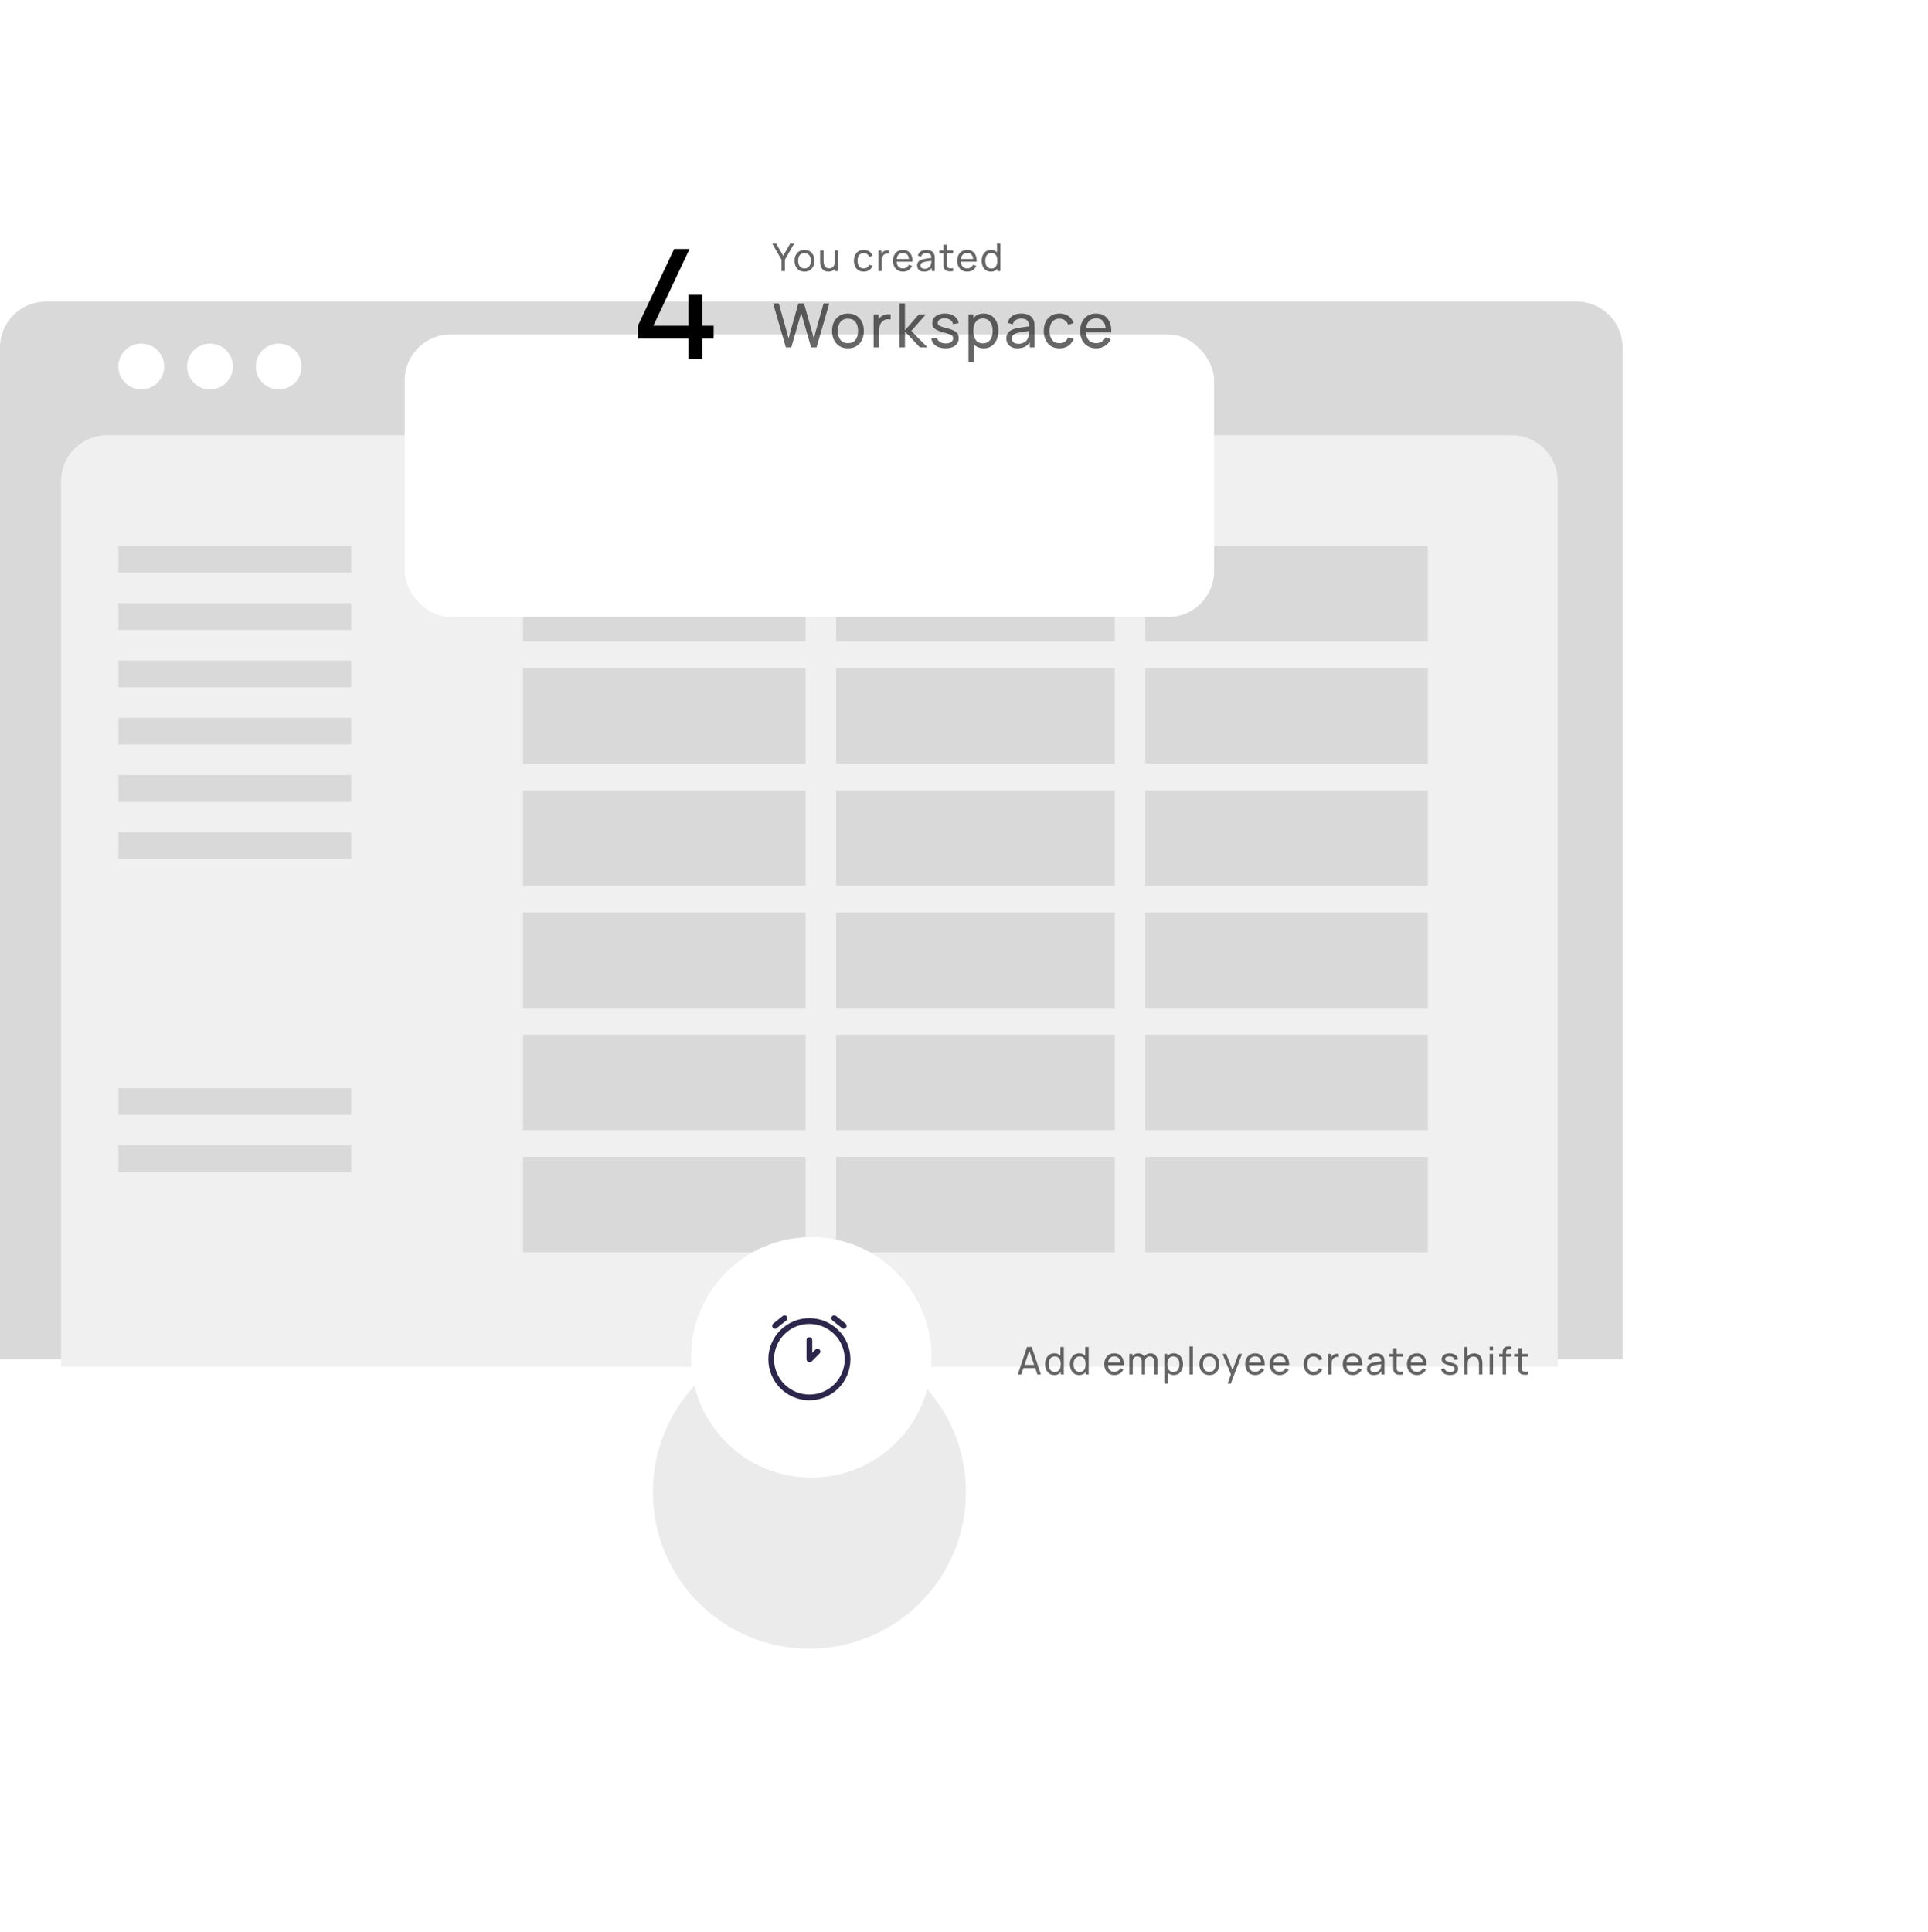 <svg width="505" height="506" viewBox="0 0 505 506" fill="none" xmlns="http://www.w3.org/2000/svg">
<path d="M0 91C0 84.373 5.373 79 12 79H413C419.627 79 425 84.373 425 91V356H0V91Z" fill="#D9D9D9"/>
<path d="M16 126C16 119.373 21.373 114 28 114H396C402.627 114 408 119.373 408 126V358H16V126Z" fill="#F0F0F0"/>
<circle cx="37" cy="96" r="6" fill="white"/>
<circle cx="55" cy="96" r="6" fill="white"/>
<circle cx="73" cy="96" r="6" fill="white"/>
<rect x="137" y="239" width="74" height="25" fill="#D9D9D9"/>
<rect x="137" y="143" width="74" height="25" fill="#D9D9D9"/>
<rect x="137" y="271" width="74" height="25" fill="#D9D9D9"/>
<rect x="137" y="175" width="74" height="25" fill="#D9D9D9"/>
<rect x="137" y="303" width="74" height="25" fill="#D9D9D9"/>
<rect x="137" y="207" width="74" height="25" fill="#D9D9D9"/>
<rect x="219" y="239" width="73" height="25" fill="#D9D9D9"/>
<rect x="219" y="143" width="73" height="25" fill="#D9D9D9"/>
<rect x="219" y="271" width="73" height="25" fill="#D9D9D9"/>
<rect x="219" y="175" width="73" height="25" fill="#D9D9D9"/>
<rect x="219" y="303" width="73" height="25" fill="#D9D9D9"/>
<rect x="219" y="207" width="73" height="25" fill="#D9D9D9"/>
<rect x="300" y="239" width="74" height="25" fill="#D9D9D9"/>
<rect x="300" y="143" width="74" height="25" fill="#D9D9D9"/>
<rect x="300" y="271" width="74" height="25" fill="#D9D9D9"/>
<rect x="300" y="175" width="74" height="25" fill="#D9D9D9"/>
<rect x="300" y="303" width="74" height="25" fill="#D9D9D9"/>
<rect x="300" y="207" width="74" height="25" fill="#D9D9D9"/>
<rect x="31" y="143" width="61" height="7" fill="#D9D9D9"/>
<rect x="31" y="158" width="61" height="7" fill="#D9D9D9"/>
<rect x="31" y="173" width="61" height="7" fill="#D9D9D9"/>
<rect x="31" y="188" width="61" height="7" fill="#D9D9D9"/>
<rect x="31" y="203" width="61" height="7" fill="#D9D9D9"/>
<rect x="31" y="285" width="61" height="7" fill="#D9D9D9"/>
<rect x="31" y="218" width="61" height="7" fill="#D9D9D9"/>
<rect x="31" y="300" width="61" height="7" fill="#D9D9D9"/>
<g filter="url(#filter0_dd_121_378)">
<rect x="230" y="336" width="195" height="39" rx="12" fill="white"/>
</g>
<g filter="url(#filter1_dd_121_378)">
<rect x="106" y="42" width="212" height="74" rx="12" fill="white"/>
</g>
<g filter="url(#filter2_dd_121_378)">
<circle cx="212" cy="356" r="41" fill="#EBEBEB"/>
</g>
<circle cx="212.5" cy="355.5" r="31.5" fill="white"/>
<path opacity="0.6" d="M266.587 360L268.997 352.8H270.237L272.647 360H271.722L269.467 353.32H269.747L267.512 360H266.587ZM267.747 358.315V357.48H271.487V358.315H267.747ZM276.162 360.15C275.658 360.15 275.227 360.025 274.867 359.775C274.507 359.522 274.228 359.18 274.032 358.75C273.838 358.32 273.742 357.835 273.742 357.295C273.742 356.755 273.838 356.27 274.032 355.84C274.228 355.41 274.507 355.072 274.867 354.825C275.227 354.575 275.657 354.45 276.157 354.45C276.667 354.45 277.095 354.573 277.442 354.82C277.788 355.067 278.05 355.405 278.227 355.835C278.407 356.265 278.497 356.752 278.497 357.295C278.497 357.832 278.407 358.317 278.227 358.75C278.05 359.18 277.788 359.522 277.442 359.775C277.095 360.025 276.668 360.15 276.162 360.15ZM276.272 359.335C276.635 359.335 276.933 359.248 277.167 359.075C277.4 358.898 277.572 358.657 277.682 358.35C277.795 358.04 277.852 357.688 277.852 357.295C277.852 356.895 277.795 356.543 277.682 356.24C277.572 355.933 277.402 355.695 277.172 355.525C276.942 355.352 276.65 355.265 276.297 355.265C275.93 355.265 275.627 355.355 275.387 355.535C275.15 355.715 274.973 355.958 274.857 356.265C274.743 356.572 274.687 356.915 274.687 357.295C274.687 357.678 274.745 358.025 274.862 358.335C274.978 358.642 275.153 358.885 275.387 359.065C275.623 359.245 275.918 359.335 276.272 359.335ZM277.852 360V356.025H277.752V352.8H278.647V360H277.852ZM282.668 360.15C282.164 360.15 281.733 360.025 281.373 359.775C281.013 359.522 280.734 359.18 280.538 358.75C280.344 358.32 280.248 357.835 280.248 357.295C280.248 356.755 280.344 356.27 280.538 355.84C280.734 355.41 281.013 355.072 281.373 354.825C281.733 354.575 282.163 354.45 282.663 354.45C283.173 354.45 283.601 354.573 283.948 354.82C284.294 355.067 284.556 355.405 284.733 355.835C284.913 356.265 285.003 356.752 285.003 357.295C285.003 357.832 284.913 358.317 284.733 358.75C284.556 359.18 284.294 359.522 283.948 359.775C283.601 360.025 283.174 360.15 282.668 360.15ZM282.778 359.335C283.141 359.335 283.439 359.248 283.673 359.075C283.906 358.898 284.078 358.657 284.188 358.35C284.301 358.04 284.358 357.688 284.358 357.295C284.358 356.895 284.301 356.543 284.188 356.24C284.078 355.933 283.908 355.695 283.678 355.525C283.448 355.352 283.156 355.265 282.803 355.265C282.436 355.265 282.133 355.355 281.893 355.535C281.656 355.715 281.479 355.958 281.363 356.265C281.249 356.572 281.193 356.915 281.193 357.295C281.193 357.678 281.251 358.025 281.368 358.335C281.484 358.642 281.659 358.885 281.893 359.065C282.129 359.245 282.424 359.335 282.778 359.335ZM284.358 360V356.025H284.258V352.8H285.153V360H284.358ZM291.895 360.15C291.365 360.15 290.902 360.033 290.505 359.8C290.112 359.563 289.805 359.235 289.585 358.815C289.365 358.392 289.255 357.898 289.255 357.335C289.255 356.745 289.364 356.235 289.58 355.805C289.797 355.372 290.099 355.038 290.485 354.805C290.875 354.568 291.332 354.45 291.855 354.45C292.399 354.45 292.86 354.575 293.24 354.825C293.624 355.075 293.91 355.432 294.1 355.895C294.294 356.358 294.377 356.91 294.35 357.55H293.45V357.23C293.44 356.567 293.305 356.072 293.045 355.745C292.785 355.415 292.399 355.25 291.885 355.25C291.335 355.25 290.917 355.427 290.63 355.78C290.344 356.133 290.2 356.64 290.2 357.3C290.2 357.937 290.344 358.43 290.63 358.78C290.917 359.13 291.325 359.305 291.855 359.305C292.212 359.305 292.522 359.223 292.785 359.06C293.049 358.897 293.255 358.662 293.405 358.355L294.26 358.65C294.05 359.127 293.734 359.497 293.31 359.76C292.89 360.02 292.419 360.15 291.895 360.15ZM289.9 357.55V356.835H293.89V357.55H289.9ZM302.272 360L302.277 356.545C302.277 356.142 302.169 355.827 301.952 355.6C301.739 355.37 301.461 355.255 301.117 355.255C300.917 355.255 300.727 355.302 300.547 355.395C300.367 355.485 300.221 355.628 300.107 355.825C299.994 356.018 299.937 356.267 299.937 356.57L299.467 356.38C299.461 355.997 299.539 355.662 299.702 355.375C299.869 355.085 300.096 354.86 300.382 354.7C300.669 354.54 300.992 354.46 301.352 354.46C301.916 354.46 302.359 354.632 302.682 354.975C303.006 355.315 303.167 355.773 303.167 356.35L303.162 360H302.272ZM295.812 360V354.6H296.607V356.045H296.707V360H295.812ZM299.047 360L299.052 356.58C299.052 356.167 298.946 355.843 298.732 355.61C298.519 355.373 298.236 355.255 297.882 355.255C297.532 355.255 297.249 355.375 297.032 355.615C296.816 355.855 296.707 356.173 296.707 356.57L296.237 356.29C296.237 355.94 296.321 355.627 296.487 355.35C296.654 355.073 296.881 354.857 297.167 354.7C297.454 354.54 297.779 354.46 298.142 354.46C298.506 354.46 298.822 354.537 299.092 354.69C299.362 354.843 299.571 355.063 299.717 355.35C299.864 355.633 299.937 355.972 299.937 356.365L299.932 360H299.047ZM307.45 360.15C306.943 360.15 306.516 360.025 306.17 359.775C305.823 359.522 305.56 359.18 305.38 358.75C305.203 358.317 305.115 357.832 305.115 357.295C305.115 356.752 305.203 356.265 305.38 355.835C305.56 355.405 305.823 355.067 306.17 354.82C306.52 354.573 306.948 354.45 307.455 354.45C307.955 354.45 308.385 354.575 308.745 354.825C309.108 355.072 309.386 355.41 309.58 355.84C309.773 356.27 309.87 356.755 309.87 357.295C309.87 357.835 309.773 358.32 309.58 358.75C309.386 359.18 309.108 359.522 308.745 359.775C308.385 360.025 307.953 360.15 307.45 360.15ZM304.965 362.4V354.6H305.76V358.575H305.86V362.4H304.965ZM307.34 359.335C307.696 359.335 307.991 359.245 308.225 359.065C308.458 358.885 308.633 358.642 308.75 358.335C308.866 358.025 308.925 357.678 308.925 357.295C308.925 356.915 308.866 356.572 308.75 356.265C308.636 355.958 308.46 355.715 308.22 355.535C307.983 355.355 307.681 355.265 307.315 355.265C306.965 355.265 306.675 355.352 306.445 355.525C306.215 355.695 306.043 355.933 305.93 356.24C305.816 356.543 305.76 356.895 305.76 357.295C305.76 357.688 305.815 358.04 305.925 358.35C306.038 358.657 306.211 358.898 306.445 359.075C306.678 359.248 306.976 359.335 307.34 359.335ZM311.566 360V352.65H312.456V360H311.566ZM316.756 360.15C316.219 360.15 315.756 360.028 315.366 359.785C314.979 359.542 314.681 359.205 314.471 358.775C314.261 358.345 314.156 357.852 314.156 357.295C314.156 356.728 314.263 356.232 314.476 355.805C314.689 355.378 314.991 355.047 315.381 354.81C315.771 354.57 316.229 354.45 316.756 354.45C317.296 354.45 317.761 354.572 318.151 354.815C318.541 355.055 318.839 355.39 319.046 355.82C319.256 356.247 319.361 356.738 319.361 357.295C319.361 357.858 319.256 358.355 319.046 358.785C318.836 359.212 318.536 359.547 318.146 359.79C317.756 360.03 317.293 360.15 316.756 360.15ZM316.756 359.305C317.316 359.305 317.733 359.118 318.006 358.745C318.279 358.372 318.416 357.888 318.416 357.295C318.416 356.685 318.278 356.2 318.001 355.84C317.724 355.477 317.309 355.295 316.756 355.295C316.379 355.295 316.069 355.38 315.826 355.55C315.583 355.72 315.401 355.955 315.281 356.255C315.161 356.555 315.101 356.902 315.101 357.295C315.101 357.902 315.241 358.388 315.521 358.755C315.801 359.122 316.213 359.305 316.756 359.305ZM321.516 362.4L322.561 359.56L322.576 360.4L320.216 354.6H321.151L323.001 359.265H322.681L324.416 354.6H325.321L322.381 362.4H321.516ZM328.792 360.15C328.262 360.15 327.799 360.033 327.402 359.8C327.009 359.563 326.702 359.235 326.482 358.815C326.262 358.392 326.152 357.898 326.152 357.335C326.152 356.745 326.26 356.235 326.477 355.805C326.694 355.372 326.995 355.038 327.382 354.805C327.772 354.568 328.229 354.45 328.752 354.45C329.295 354.45 329.757 354.575 330.137 354.825C330.52 355.075 330.807 355.432 330.997 355.895C331.19 356.358 331.274 356.91 331.247 357.55H330.347V357.23C330.337 356.567 330.202 356.072 329.942 355.745C329.682 355.415 329.295 355.25 328.782 355.25C328.232 355.25 327.814 355.427 327.527 355.78C327.24 356.133 327.097 356.64 327.097 357.3C327.097 357.937 327.24 358.43 327.527 358.78C327.814 359.13 328.222 359.305 328.752 359.305C329.109 359.305 329.419 359.223 329.682 359.06C329.945 358.897 330.152 358.662 330.302 358.355L331.157 358.65C330.947 359.127 330.63 359.497 330.207 359.76C329.787 360.02 329.315 360.15 328.792 360.15ZM326.797 357.55V356.835H330.787V357.55H326.797ZM335.2 360.15C334.67 360.15 334.207 360.033 333.81 359.8C333.417 359.563 333.11 359.235 332.89 358.815C332.67 358.392 332.56 357.898 332.56 357.335C332.56 356.745 332.668 356.235 332.885 355.805C333.102 355.372 333.403 355.038 333.79 354.805C334.18 354.568 334.637 354.45 335.16 354.45C335.703 354.45 336.165 354.575 336.545 354.825C336.928 355.075 337.215 355.432 337.405 355.895C337.598 356.358 337.682 356.91 337.655 357.55H336.755V357.23C336.745 356.567 336.61 356.072 336.35 355.745C336.09 355.415 335.703 355.25 335.19 355.25C334.64 355.25 334.222 355.427 333.935 355.78C333.648 356.133 333.505 356.64 333.505 357.3C333.505 357.937 333.648 358.43 333.935 358.78C334.222 359.13 334.63 359.305 335.16 359.305C335.517 359.305 335.827 359.223 336.09 359.06C336.353 358.897 336.56 358.662 336.71 358.355L337.565 358.65C337.355 359.127 337.038 359.497 336.615 359.76C336.195 360.02 335.723 360.15 335.2 360.15ZM333.205 357.55V356.835H337.195V357.55H333.205ZM344.045 360.15C343.499 360.15 343.034 360.028 342.65 359.785C342.27 359.538 341.98 359.2 341.78 358.77C341.58 358.34 341.477 357.85 341.47 357.3C341.477 356.737 341.582 356.242 341.785 355.815C341.992 355.385 342.287 355.05 342.67 354.81C343.054 354.57 343.515 354.45 344.055 354.45C344.625 354.45 345.115 354.59 345.525 354.87C345.939 355.15 346.215 355.533 346.355 356.02L345.475 356.285C345.362 355.972 345.177 355.728 344.92 355.555C344.667 355.382 344.375 355.295 344.045 355.295C343.675 355.295 343.37 355.382 343.13 355.555C342.89 355.725 342.712 355.962 342.595 356.265C342.479 356.565 342.419 356.91 342.415 357.3C342.422 357.9 342.56 358.385 342.83 358.755C343.104 359.122 343.509 359.305 344.045 359.305C344.399 359.305 344.692 359.225 344.925 359.065C345.159 358.902 345.335 358.667 345.455 358.36L346.355 358.595C346.169 359.098 345.877 359.483 345.48 359.75C345.084 360.017 344.605 360.15 344.045 360.15ZM347.876 360V354.6H348.671V355.905L348.541 355.735C348.604 355.568 348.686 355.415 348.786 355.275C348.889 355.135 349.004 355.02 349.131 354.93C349.271 354.817 349.429 354.73 349.606 354.67C349.782 354.61 349.962 354.575 350.146 354.565C350.329 354.552 350.501 354.563 350.661 354.6V355.435C350.474 355.385 350.269 355.372 350.046 355.395C349.822 355.418 349.616 355.5 349.426 355.64C349.252 355.763 349.117 355.913 349.021 356.09C348.927 356.267 348.862 356.458 348.826 356.665C348.789 356.868 348.771 357.077 348.771 357.29V360H347.876ZM354.349 360.15C353.819 360.15 353.355 360.033 352.959 359.8C352.565 359.563 352.259 359.235 352.039 358.815C351.819 358.392 351.709 357.898 351.709 357.335C351.709 356.745 351.817 356.235 352.034 355.805C352.25 355.372 352.552 355.038 352.939 354.805C353.329 354.568 353.785 354.45 354.309 354.45C354.852 354.45 355.314 354.575 355.694 354.825C356.077 355.075 356.364 355.432 356.554 355.895C356.747 356.358 356.83 356.91 356.804 357.55H355.904V357.23C355.894 356.567 355.759 356.072 355.499 355.745C355.239 355.415 354.852 355.25 354.339 355.25C353.789 355.25 353.37 355.427 353.084 355.78C352.797 356.133 352.654 356.64 352.654 357.3C352.654 357.937 352.797 358.43 353.084 358.78C353.37 359.13 353.779 359.305 354.309 359.305C354.665 359.305 354.975 359.223 355.239 359.06C355.502 358.897 355.709 358.662 355.859 358.355L356.714 358.65C356.504 359.127 356.187 359.497 355.764 359.76C355.344 360.02 354.872 360.15 354.349 360.15ZM352.354 357.55V356.835H356.344V357.55H352.354ZM359.854 360.15C359.451 360.15 359.112 360.077 358.839 359.93C358.569 359.78 358.364 359.583 358.224 359.34C358.087 359.097 358.019 358.83 358.019 358.54C358.019 358.257 358.072 358.012 358.179 357.805C358.289 357.595 358.442 357.422 358.639 357.285C358.836 357.145 359.071 357.035 359.344 356.955C359.601 356.885 359.887 356.825 360.204 356.775C360.524 356.722 360.847 356.673 361.174 356.63C361.501 356.587 361.806 356.545 362.089 356.505L361.769 356.69C361.779 356.21 361.682 355.855 361.479 355.625C361.279 355.395 360.932 355.28 360.439 355.28C360.112 355.28 359.826 355.355 359.579 355.505C359.336 355.652 359.164 355.892 359.064 356.225L358.219 355.97C358.349 355.497 358.601 355.125 358.974 354.855C359.347 354.585 359.839 354.45 360.449 354.45C360.939 354.45 361.359 354.538 361.709 354.715C362.062 354.888 362.316 355.152 362.469 355.505C362.546 355.672 362.594 355.853 362.614 356.05C362.634 356.243 362.644 356.447 362.644 356.66V360H361.854V358.705L362.039 358.825C361.836 359.262 361.551 359.592 361.184 359.815C360.821 360.038 360.377 360.15 359.854 360.15ZM359.989 359.405C360.309 359.405 360.586 359.348 360.819 359.235C361.056 359.118 361.246 358.967 361.389 358.78C361.532 358.59 361.626 358.383 361.669 358.16C361.719 357.993 361.746 357.808 361.749 357.605C361.756 357.398 361.759 357.24 361.759 357.13L362.069 357.265C361.779 357.305 361.494 357.343 361.214 357.38C360.934 357.417 360.669 357.457 360.419 357.5C360.169 357.54 359.944 357.588 359.744 357.645C359.597 357.692 359.459 357.752 359.329 357.825C359.202 357.898 359.099 357.993 359.019 358.11C358.942 358.223 358.904 358.365 358.904 358.535C358.904 358.682 358.941 358.822 359.014 358.955C359.091 359.088 359.207 359.197 359.364 359.28C359.524 359.363 359.732 359.405 359.989 359.405ZM367.459 360C367.139 360.063 366.822 360.088 366.509 360.075C366.199 360.065 365.922 360.003 365.679 359.89C365.436 359.773 365.251 359.593 365.124 359.35C365.017 359.137 364.959 358.922 364.949 358.705C364.942 358.485 364.939 358.237 364.939 357.96V353.1H365.829V357.92C365.829 358.14 365.831 358.328 365.834 358.485C365.841 358.642 365.876 358.777 365.939 358.89C366.059 359.103 366.249 359.228 366.509 359.265C366.772 359.302 367.089 359.292 367.459 359.235V360ZM363.844 355.335V354.6H367.459V355.335H363.844ZM371.171 360.15C370.641 360.15 370.178 360.033 369.781 359.8C369.388 359.563 369.081 359.235 368.861 358.815C368.641 358.392 368.531 357.898 368.531 357.335C368.531 356.745 368.639 356.235 368.856 355.805C369.073 355.372 369.374 355.038 369.761 354.805C370.151 354.568 370.608 354.45 371.131 354.45C371.674 354.45 372.136 354.575 372.516 354.825C372.899 355.075 373.186 355.432 373.376 355.895C373.569 356.358 373.653 356.91 373.626 357.55H372.726V357.23C372.716 356.567 372.581 356.072 372.321 355.745C372.061 355.415 371.674 355.25 371.161 355.25C370.611 355.25 370.193 355.427 369.906 355.78C369.619 356.133 369.476 356.64 369.476 357.3C369.476 357.937 369.619 358.43 369.906 358.78C370.193 359.13 370.601 359.305 371.131 359.305C371.488 359.305 371.798 359.223 372.061 359.06C372.324 358.897 372.531 358.662 372.681 358.355L373.536 358.65C373.326 359.127 373.009 359.497 372.586 359.76C372.166 360.02 371.694 360.15 371.171 360.15ZM369.176 357.55V356.835H373.166V357.55H369.176ZM379.781 360.145C379.138 360.145 378.609 360.005 378.196 359.725C377.786 359.442 377.534 359.047 377.441 358.54L378.351 358.395C378.424 358.688 378.593 358.922 378.856 359.095C379.119 359.265 379.446 359.35 379.836 359.35C380.206 359.35 380.496 359.273 380.706 359.12C380.916 358.967 381.021 358.758 381.021 358.495C381.021 358.342 380.986 358.218 380.916 358.125C380.846 358.028 380.701 357.938 380.481 357.855C380.264 357.772 379.936 357.672 379.496 357.555C379.019 357.428 378.644 357.297 378.371 357.16C378.098 357.023 377.903 356.865 377.786 356.685C377.669 356.505 377.611 356.287 377.611 356.03C377.611 355.713 377.698 355.437 377.871 355.2C378.044 354.96 378.286 354.775 378.596 354.645C378.909 354.515 379.273 354.45 379.686 354.45C380.096 354.45 380.463 354.515 380.786 354.645C381.109 354.775 381.369 354.96 381.566 355.2C381.766 355.437 381.884 355.713 381.921 356.03L381.011 356.195C380.968 355.905 380.828 355.677 380.591 355.51C380.358 355.343 380.056 355.255 379.686 355.245C379.336 355.232 379.051 355.293 378.831 355.43C378.614 355.567 378.506 355.752 378.506 355.985C378.506 356.115 378.546 356.227 378.626 356.32C378.709 356.413 378.861 356.502 379.081 356.585C379.304 356.668 379.628 356.763 380.051 356.87C380.528 356.99 380.903 357.122 381.176 357.265C381.453 357.405 381.649 357.572 381.766 357.765C381.883 357.955 381.941 358.19 381.941 358.47C381.941 358.99 381.749 359.4 381.366 359.7C380.983 359.997 380.454 360.145 379.781 360.145ZM387.389 360V357.295C387.389 357.038 387.365 356.792 387.319 356.555C387.275 356.318 387.197 356.107 387.084 355.92C386.974 355.73 386.824 355.58 386.634 355.47C386.447 355.36 386.21 355.305 385.924 355.305C385.7 355.305 385.497 355.343 385.314 355.42C385.134 355.493 384.979 355.607 384.849 355.76C384.719 355.913 384.617 356.107 384.544 356.34C384.474 356.57 384.439 356.842 384.439 357.155L383.854 356.975C383.854 356.452 383.947 356.003 384.134 355.63C384.324 355.253 384.589 354.965 384.929 354.765C385.272 354.562 385.675 354.46 386.139 354.46C386.489 354.46 386.787 354.515 387.034 354.625C387.28 354.735 387.485 354.882 387.649 355.065C387.812 355.245 387.94 355.448 388.034 355.675C388.127 355.898 388.192 356.127 388.229 356.36C388.269 356.59 388.289 356.808 388.289 357.015V360H387.389ZM383.539 360V352.8H384.339V356.775H384.439V360H383.539ZM390.189 353.645V352.725H391.079V353.645H390.189ZM390.189 360V354.6H391.079V360H390.189ZM393.594 360V354.305C393.594 354.165 393.601 354.023 393.614 353.88C393.627 353.733 393.657 353.592 393.704 353.455C393.751 353.315 393.827 353.187 393.934 353.07C394.057 352.933 394.192 352.837 394.339 352.78C394.486 352.72 394.634 352.683 394.784 352.67C394.937 352.657 395.082 352.65 395.219 352.65H395.904V353.39H395.269C395.006 353.39 394.809 353.455 394.679 353.585C394.549 353.712 394.484 353.905 394.484 354.165V360H393.594ZM392.679 355.335V354.6H395.904V355.335H392.679ZM400.217 360C399.897 360.063 399.58 360.088 399.267 360.075C398.957 360.065 398.68 360.003 398.437 359.89C398.194 359.773 398.009 359.593 397.882 359.35C397.775 359.137 397.717 358.922 397.707 358.705C397.7 358.485 397.697 358.237 397.697 357.96V353.1H398.587V357.92C398.587 358.14 398.589 358.328 398.592 358.485C398.599 358.642 398.634 358.777 398.697 358.89C398.817 359.103 399.007 359.228 399.267 359.265C399.53 359.302 399.847 359.292 400.217 359.235V360ZM396.602 355.335V354.6H400.217V355.335H396.602Z" fill="black"/>
<path d="M205.969 345.836C206.292 345.577 206.344 345.105 206.086 344.782C205.827 344.458 205.355 344.406 205.031 344.664L202.531 346.664C202.208 346.923 202.156 347.395 202.414 347.719C202.673 348.042 203.145 348.094 203.469 347.836L205.969 345.836Z" fill="#2D264B"/>
<path d="M218.969 344.664C218.645 344.406 218.173 344.458 217.914 344.782C217.656 345.105 217.708 345.577 218.031 345.836L220.531 347.836C220.855 348.094 221.327 348.042 221.586 347.719C221.844 347.395 221.792 346.923 221.469 346.664L218.969 344.664Z" fill="#2D264B"/>
<path d="M212.75 351C212.75 350.586 212.414 350.25 212 350.25C211.586 350.25 211.25 350.586 211.25 351V356C211.25 356.713 212.112 357.07 212.616 356.566L214.652 354.53C214.945 354.237 214.945 353.763 214.652 353.47C214.359 353.177 213.884 353.177 213.591 353.47L212.75 354.311V351Z" fill="#2D264B"/>
<path fill-rule="evenodd" clip-rule="evenodd" d="M212 345.25C206.063 345.25 201.25 350.063 201.25 356C201.25 361.937 206.063 366.75 212 366.75C217.937 366.75 222.75 361.937 222.75 356C222.75 350.063 217.937 345.25 212 345.25ZM202.75 356C202.75 350.891 206.891 346.75 212 346.75C217.109 346.75 221.25 350.891 221.25 356C221.25 361.109 217.109 365.25 212 365.25C206.891 365.25 202.75 361.109 202.75 356Z" fill="#2D264B"/>
<path opacity="0.6" d="M205.837 91L202.501 79.48H203.989L206.549 88.592L209.101 79.488L210.597 79.48L213.157 88.592L215.709 79.48H217.205L213.869 91H212.445L209.853 81.968L207.261 91H205.837ZM222.095 91.24C221.237 91.24 220.495 91.045 219.871 90.656C219.253 90.267 218.775 89.728 218.439 89.04C218.103 88.352 217.935 87.563 217.935 86.672C217.935 85.765 218.106 84.971 218.447 84.288C218.789 83.605 219.271 83.075 219.895 82.696C220.519 82.312 221.253 82.12 222.095 82.12C222.959 82.12 223.703 82.315 224.327 82.704C224.951 83.088 225.429 83.624 225.759 84.312C226.095 84.995 226.263 85.781 226.263 86.672C226.263 87.573 226.095 88.368 225.759 89.056C225.423 89.739 224.943 90.275 224.319 90.664C223.695 91.048 222.954 91.24 222.095 91.24ZM222.095 89.888C222.991 89.888 223.658 89.589 224.095 88.992C224.533 88.395 224.751 87.621 224.751 86.672C224.751 85.696 224.53 84.92 224.087 84.344C223.645 83.763 222.981 83.472 222.095 83.472C221.493 83.472 220.997 83.608 220.607 83.88C220.218 84.152 219.927 84.528 219.735 85.008C219.543 85.488 219.447 86.043 219.447 86.672C219.447 87.643 219.671 88.421 220.119 89.008C220.567 89.595 221.226 89.888 222.095 89.888ZM228.825 91V82.36H230.097V84.448L229.889 84.176C229.99 83.909 230.121 83.664 230.281 83.44C230.446 83.216 230.63 83.032 230.833 82.888C231.057 82.707 231.31 82.568 231.593 82.472C231.875 82.376 232.163 82.32 232.457 82.304C232.75 82.283 233.025 82.301 233.281 82.36V83.696C232.982 83.616 232.654 83.595 232.297 83.632C231.939 83.669 231.609 83.8 231.305 84.024C231.027 84.221 230.811 84.461 230.657 84.744C230.507 85.027 230.403 85.333 230.345 85.664C230.286 85.989 230.257 86.323 230.257 86.664V91H228.825ZM235.585 91L235.593 79.48H237.033V86.52L240.657 82.36H242.505L238.689 86.68L242.953 91H240.961L237.033 86.84V91H235.585ZM247.657 91.232C246.628 91.232 245.783 91.008 245.121 90.56C244.465 90.107 244.063 89.475 243.913 88.664L245.369 88.432C245.487 88.901 245.756 89.275 246.177 89.552C246.599 89.824 247.121 89.96 247.745 89.96C248.337 89.96 248.801 89.837 249.137 89.592C249.473 89.347 249.641 89.013 249.641 88.592C249.641 88.347 249.585 88.149 249.473 88C249.361 87.845 249.129 87.701 248.777 87.568C248.431 87.435 247.905 87.275 247.201 87.088C246.439 86.885 245.839 86.675 245.401 86.456C244.964 86.237 244.652 85.984 244.465 85.696C244.279 85.408 244.185 85.059 244.185 84.648C244.185 84.141 244.324 83.699 244.601 83.32C244.879 82.936 245.265 82.64 245.761 82.432C246.263 82.224 246.844 82.12 247.505 82.12C248.161 82.12 248.748 82.224 249.265 82.432C249.783 82.64 250.199 82.936 250.513 83.32C250.833 83.699 251.023 84.141 251.081 84.648L249.625 84.912C249.556 84.448 249.332 84.083 248.953 83.816C248.58 83.549 248.097 83.408 247.505 83.392C246.945 83.371 246.489 83.469 246.137 83.688C245.791 83.907 245.617 84.203 245.617 84.576C245.617 84.784 245.681 84.963 245.809 85.112C245.943 85.261 246.185 85.403 246.537 85.536C246.895 85.669 247.412 85.821 248.089 85.992C248.852 86.184 249.452 86.395 249.889 86.624C250.332 86.848 250.647 87.115 250.833 87.424C251.02 87.728 251.113 88.104 251.113 88.552C251.113 89.384 250.807 90.04 250.193 90.52C249.58 90.995 248.735 91.232 247.657 91.232ZM257.646 91.24C256.835 91.24 256.152 91.04 255.598 90.64C255.043 90.235 254.622 89.688 254.334 89C254.051 88.307 253.91 87.531 253.91 86.672C253.91 85.803 254.051 85.024 254.334 84.336C254.622 83.648 255.043 83.107 255.598 82.712C256.158 82.317 256.843 82.12 257.654 82.12C258.454 82.12 259.142 82.32 259.718 82.72C260.299 83.115 260.744 83.656 261.054 84.344C261.363 85.032 261.518 85.808 261.518 86.672C261.518 87.536 261.363 88.312 261.054 89C260.744 89.688 260.299 90.235 259.718 90.64C259.142 91.04 258.451 91.24 257.646 91.24ZM253.67 94.84V82.36H254.942V88.72H255.102V94.84H253.67ZM257.47 89.936C258.04 89.936 258.512 89.792 258.886 89.504C259.259 89.216 259.539 88.827 259.726 88.336C259.912 87.84 260.006 87.285 260.006 86.672C260.006 86.064 259.912 85.515 259.726 85.024C259.544 84.533 259.262 84.144 258.878 83.856C258.499 83.568 258.016 83.424 257.43 83.424C256.87 83.424 256.406 83.563 256.038 83.84C255.67 84.112 255.395 84.493 255.214 84.984C255.032 85.469 254.942 86.032 254.942 86.672C254.942 87.301 255.03 87.864 255.206 88.36C255.387 88.851 255.664 89.237 256.038 89.52C256.411 89.797 256.888 89.936 257.47 89.936ZM266.528 91.24C265.882 91.24 265.341 91.123 264.904 90.888C264.472 90.648 264.144 90.333 263.92 89.944C263.701 89.555 263.592 89.128 263.592 88.664C263.592 88.211 263.677 87.819 263.848 87.488C264.024 87.152 264.269 86.875 264.584 86.656C264.898 86.432 265.274 86.256 265.712 86.128C266.122 86.016 266.581 85.92 267.088 85.84C267.6 85.755 268.117 85.677 268.64 85.608C269.162 85.539 269.65 85.472 270.104 85.408L269.592 85.704C269.608 84.936 269.453 84.368 269.128 84C268.808 83.632 268.253 83.448 267.464 83.448C266.941 83.448 266.482 83.568 266.088 83.808C265.698 84.043 265.424 84.427 265.264 84.96L263.912 84.552C264.12 83.795 264.522 83.2 265.12 82.768C265.717 82.336 266.504 82.12 267.48 82.12C268.264 82.12 268.936 82.261 269.496 82.544C270.061 82.821 270.466 83.243 270.712 83.808C270.834 84.075 270.912 84.365 270.944 84.68C270.976 84.989 270.992 85.315 270.992 85.656V91H269.728V88.928L270.024 89.12C269.698 89.819 269.242 90.347 268.656 90.704C268.074 91.061 267.365 91.24 266.528 91.24ZM266.744 90.048C267.256 90.048 267.698 89.957 268.072 89.776C268.45 89.589 268.754 89.347 268.984 89.048C269.213 88.744 269.362 88.413 269.432 88.056C269.512 87.789 269.554 87.493 269.56 87.168C269.57 86.837 269.576 86.584 269.576 86.408L270.072 86.624C269.608 86.688 269.152 86.749 268.704 86.808C268.256 86.867 267.832 86.931 267.432 87C267.032 87.064 266.672 87.141 266.352 87.232C266.117 87.307 265.896 87.403 265.688 87.52C265.485 87.637 265.32 87.789 265.192 87.976C265.069 88.157 265.008 88.384 265.008 88.656C265.008 88.891 265.066 89.115 265.184 89.328C265.306 89.541 265.493 89.715 265.744 89.848C266 89.981 266.333 90.048 266.744 90.048ZM277.512 91.24C276.637 91.24 275.893 91.045 275.28 90.656C274.672 90.261 274.208 89.72 273.888 89.032C273.568 88.344 273.402 87.56 273.392 86.68C273.402 85.779 273.57 84.987 273.896 84.304C274.226 83.616 274.698 83.08 275.312 82.696C275.925 82.312 276.664 82.12 277.528 82.12C278.44 82.12 279.224 82.344 279.88 82.792C280.541 83.24 280.984 83.853 281.208 84.632L279.8 85.056C279.618 84.555 279.322 84.165 278.912 83.888C278.506 83.611 278.04 83.472 277.512 83.472C276.92 83.472 276.432 83.611 276.048 83.888C275.664 84.16 275.378 84.539 275.192 85.024C275.005 85.504 274.909 86.056 274.904 86.68C274.914 87.64 275.136 88.416 275.568 89.008C276.005 89.595 276.653 89.888 277.512 89.888C278.077 89.888 278.546 89.76 278.92 89.504C279.293 89.243 279.576 88.867 279.768 88.376L281.208 88.752C280.909 89.557 280.442 90.173 279.808 90.6C279.173 91.027 278.408 91.24 277.512 91.24ZM287.15 91.24C286.302 91.24 285.561 91.053 284.926 90.68C284.297 90.301 283.806 89.776 283.454 89.104C283.102 88.427 282.926 87.637 282.926 86.736C282.926 85.792 283.099 84.976 283.446 84.288C283.793 83.595 284.275 83.061 284.894 82.688C285.518 82.309 286.249 82.12 287.086 82.12C287.955 82.12 288.694 82.32 289.302 82.72C289.915 83.12 290.374 83.691 290.678 84.432C290.987 85.173 291.121 86.056 291.078 87.08H289.638V86.568C289.622 85.507 289.406 84.715 288.99 84.192C288.574 83.664 287.955 83.4 287.134 83.4C286.254 83.4 285.585 83.683 285.126 84.248C284.667 84.813 284.438 85.624 284.438 86.68C284.438 87.699 284.667 88.488 285.126 89.048C285.585 89.608 286.238 89.888 287.086 89.888C287.657 89.888 288.153 89.757 288.574 89.496C288.995 89.235 289.326 88.859 289.566 88.368L290.934 88.84C290.598 89.603 290.091 90.195 289.414 90.616C288.742 91.032 287.987 91.24 287.15 91.24ZM283.958 87.08V85.936H290.342V87.08H283.958Z" fill="black"/>
<path opacity="0.6" d="M204.691 71V68.005L202.266 63.8H203.301L205.141 66.985L206.976 63.8H208.011L205.591 68.005V71H204.691ZM210.707 71.15C210.17 71.15 209.707 71.028 209.317 70.785C208.93 70.542 208.632 70.205 208.422 69.775C208.212 69.345 208.107 68.852 208.107 68.295C208.107 67.728 208.214 67.232 208.427 66.805C208.64 66.378 208.942 66.047 209.332 65.81C209.722 65.57 210.18 65.45 210.707 65.45C211.247 65.45 211.712 65.572 212.102 65.815C212.492 66.055 212.79 66.39 212.997 66.82C213.207 67.247 213.312 67.738 213.312 68.295C213.312 68.858 213.207 69.355 212.997 69.785C212.787 70.212 212.487 70.547 212.097 70.79C211.707 71.03 211.244 71.15 210.707 71.15ZM210.707 70.305C211.267 70.305 211.684 70.118 211.957 69.745C212.23 69.372 212.367 68.888 212.367 68.295C212.367 67.685 212.229 67.2 211.952 66.84C211.675 66.477 211.26 66.295 210.707 66.295C210.33 66.295 210.02 66.38 209.777 66.55C209.534 66.72 209.352 66.955 209.232 67.255C209.112 67.555 209.052 67.902 209.052 68.295C209.052 68.902 209.192 69.388 209.472 69.755C209.752 70.122 210.164 70.305 210.707 70.305ZM216.963 71.14C216.616 71.14 216.318 71.085 216.068 70.975C215.821 70.865 215.616 70.718 215.453 70.535C215.29 70.352 215.161 70.148 215.068 69.925C214.975 69.702 214.908 69.473 214.868 69.24C214.831 69.007 214.813 68.788 214.813 68.585V65.6H215.713V68.305C215.713 68.558 215.736 68.803 215.783 69.04C215.83 69.277 215.908 69.49 216.018 69.68C216.131 69.87 216.281 70.02 216.468 70.13C216.658 70.24 216.895 70.295 217.178 70.295C217.401 70.295 217.605 70.257 217.788 70.18C217.971 70.103 218.128 69.99 218.258 69.84C218.388 69.687 218.488 69.493 218.558 69.26C218.628 69.027 218.663 68.755 218.663 68.445L219.248 68.625C219.248 69.145 219.153 69.593 218.963 69.97C218.776 70.347 218.511 70.637 218.168 70.84C217.828 71.04 217.426 71.14 216.963 71.14ZM218.763 71V69.555H218.663V65.6H219.558V71H218.763ZM226.235 71.15C225.688 71.15 225.223 71.028 224.84 70.785C224.46 70.538 224.17 70.2 223.97 69.77C223.77 69.34 223.666 68.85 223.66 68.3C223.666 67.737 223.771 67.242 223.975 66.815C224.181 66.385 224.476 66.05 224.86 65.81C225.243 65.57 225.705 65.45 226.245 65.45C226.815 65.45 227.305 65.59 227.715 65.87C228.128 66.15 228.405 66.533 228.545 67.02L227.665 67.285C227.551 66.972 227.366 66.728 227.11 66.555C226.856 66.382 226.565 66.295 226.235 66.295C225.865 66.295 225.56 66.382 225.32 66.555C225.08 66.725 224.901 66.962 224.785 67.265C224.668 67.565 224.608 67.91 224.605 68.3C224.611 68.9 224.75 69.385 225.02 69.755C225.293 70.122 225.698 70.305 226.235 70.305C226.588 70.305 226.881 70.225 227.115 70.065C227.348 69.902 227.525 69.667 227.645 69.36L228.545 69.595C228.358 70.098 228.066 70.483 227.67 70.75C227.273 71.017 226.795 71.15 226.235 71.15ZM230.065 71V65.6H230.86V66.905L230.73 66.735C230.794 66.568 230.875 66.415 230.975 66.275C231.079 66.135 231.194 66.02 231.32 65.93C231.46 65.817 231.619 65.73 231.795 65.67C231.972 65.61 232.152 65.575 232.335 65.565C232.519 65.552 232.69 65.563 232.85 65.6V66.435C232.664 66.385 232.459 66.372 232.235 66.395C232.012 66.418 231.805 66.5 231.615 66.64C231.442 66.763 231.307 66.913 231.21 67.09C231.117 67.267 231.052 67.458 231.015 67.665C230.979 67.868 230.96 68.077 230.96 68.29V71H230.065ZM236.538 71.15C236.008 71.15 235.545 71.033 235.148 70.8C234.755 70.563 234.448 70.235 234.228 69.815C234.008 69.392 233.898 68.898 233.898 68.335C233.898 67.745 234.006 67.235 234.223 66.805C234.44 66.372 234.741 66.038 235.128 65.805C235.518 65.568 235.975 65.45 236.498 65.45C237.041 65.45 237.503 65.575 237.883 65.825C238.266 66.075 238.553 66.432 238.743 66.895C238.936 67.358 239.02 67.91 238.993 68.55H238.093V68.23C238.083 67.567 237.948 67.072 237.688 66.745C237.428 66.415 237.041 66.25 236.528 66.25C235.978 66.25 235.56 66.427 235.273 66.78C234.986 67.133 234.843 67.64 234.843 68.3C234.843 68.937 234.986 69.43 235.273 69.78C235.56 70.13 235.968 70.305 236.498 70.305C236.855 70.305 237.165 70.223 237.428 70.06C237.691 69.897 237.898 69.662 238.048 69.355L238.903 69.65C238.693 70.127 238.376 70.497 237.953 70.76C237.533 71.02 237.061 71.15 236.538 71.15ZM234.543 68.55V67.835H238.533V68.55H234.543ZM242.044 71.15C241.64 71.15 241.302 71.077 241.029 70.93C240.759 70.78 240.554 70.583 240.414 70.34C240.277 70.097 240.209 69.83 240.209 69.54C240.209 69.257 240.262 69.012 240.369 68.805C240.479 68.595 240.632 68.422 240.829 68.285C241.025 68.145 241.26 68.035 241.534 67.955C241.79 67.885 242.077 67.825 242.394 67.775C242.714 67.722 243.037 67.673 243.364 67.63C243.69 67.587 243.995 67.545 244.279 67.505L243.959 67.69C243.969 67.21 243.872 66.855 243.669 66.625C243.469 66.395 243.122 66.28 242.629 66.28C242.302 66.28 242.015 66.355 241.769 66.505C241.525 66.652 241.354 66.892 241.254 67.225L240.409 66.97C240.539 66.497 240.79 66.125 241.164 65.855C241.537 65.585 242.029 65.45 242.639 65.45C243.129 65.45 243.549 65.538 243.899 65.715C244.252 65.888 244.505 66.152 244.659 66.505C244.735 66.672 244.784 66.853 244.804 67.05C244.824 67.243 244.834 67.447 244.834 67.66V71H244.044V69.705L244.229 69.825C244.025 70.262 243.74 70.592 243.374 70.815C243.01 71.038 242.567 71.15 242.044 71.15ZM242.179 70.405C242.499 70.405 242.775 70.348 243.009 70.235C243.245 70.118 243.435 69.967 243.579 69.78C243.722 69.59 243.815 69.383 243.859 69.16C243.909 68.993 243.935 68.808 243.939 68.605C243.945 68.398 243.949 68.24 243.949 68.13L244.259 68.265C243.969 68.305 243.684 68.343 243.404 68.38C243.124 68.417 242.859 68.457 242.609 68.5C242.359 68.54 242.134 68.588 241.934 68.645C241.787 68.692 241.649 68.752 241.519 68.825C241.392 68.898 241.289 68.993 241.209 69.11C241.132 69.223 241.094 69.365 241.094 69.535C241.094 69.682 241.13 69.822 241.204 69.955C241.28 70.088 241.397 70.197 241.554 70.28C241.714 70.363 241.922 70.405 242.179 70.405ZM249.649 71C249.329 71.063 249.012 71.088 248.699 71.075C248.389 71.065 248.112 71.003 247.869 70.89C247.625 70.773 247.44 70.593 247.314 70.35C247.207 70.137 247.149 69.922 247.139 69.705C247.132 69.485 247.129 69.237 247.129 68.96V64.1H248.019V68.92C248.019 69.14 248.02 69.328 248.024 69.485C248.03 69.642 248.065 69.777 248.129 69.89C248.249 70.103 248.439 70.228 248.699 70.265C248.962 70.302 249.279 70.292 249.649 70.235V71ZM246.034 66.335V65.6H249.649V66.335H246.034ZM253.36 71.15C252.83 71.15 252.367 71.033 251.97 70.8C251.577 70.563 251.27 70.235 251.05 69.815C250.83 69.392 250.72 68.898 250.72 68.335C250.72 67.745 250.829 67.235 251.045 66.805C251.262 66.372 251.564 66.038 251.95 65.805C252.34 65.568 252.797 65.45 253.32 65.45C253.864 65.45 254.325 65.575 254.705 65.825C255.089 66.075 255.375 66.432 255.565 66.895C255.759 67.358 255.842 67.91 255.815 68.55H254.915V68.23C254.905 67.567 254.77 67.072 254.51 66.745C254.25 66.415 253.864 66.25 253.35 66.25C252.8 66.25 252.382 66.427 252.095 66.78C251.809 67.133 251.665 67.64 251.665 68.3C251.665 68.937 251.809 69.43 252.095 69.78C252.382 70.13 252.79 70.305 253.32 70.305C253.677 70.305 253.987 70.223 254.25 70.06C254.514 69.897 254.72 69.662 254.87 69.355L255.725 69.65C255.515 70.127 255.199 70.497 254.775 70.76C254.355 71.02 253.884 71.15 253.36 71.15ZM251.365 68.55V67.835H255.355V68.55H251.365ZM259.549 71.15C259.045 71.15 258.614 71.025 258.254 70.775C257.894 70.522 257.615 70.18 257.419 69.75C257.225 69.32 257.129 68.835 257.129 68.295C257.129 67.755 257.225 67.27 257.419 66.84C257.615 66.41 257.894 66.072 258.254 65.825C258.614 65.575 259.044 65.45 259.544 65.45C260.054 65.45 260.482 65.573 260.829 65.82C261.175 66.067 261.437 66.405 261.614 66.835C261.794 67.265 261.884 67.752 261.884 68.295C261.884 68.832 261.794 69.317 261.614 69.75C261.437 70.18 261.175 70.522 260.829 70.775C260.482 71.025 260.055 71.15 259.549 71.15ZM259.659 70.335C260.022 70.335 260.32 70.248 260.554 70.075C260.787 69.898 260.959 69.657 261.069 69.35C261.182 69.04 261.239 68.688 261.239 68.295C261.239 67.895 261.182 67.543 261.069 67.24C260.959 66.933 260.789 66.695 260.559 66.525C260.329 66.352 260.037 66.265 259.684 66.265C259.317 66.265 259.014 66.355 258.774 66.535C258.537 66.715 258.36 66.958 258.244 67.265C258.13 67.572 258.074 67.915 258.074 68.295C258.074 68.678 258.132 69.025 258.249 69.335C258.365 69.642 258.54 69.885 258.774 70.065C259.01 70.245 259.305 70.335 259.659 70.335ZM261.239 71V67.025H261.139V63.8H262.034V71H261.239Z" fill="black"/>
<path d="M180.326 94V88.7H167.086V85.32L176.586 65.2H180.626L171.126 85.32H180.326V77.22H183.926V85.32H186.926V88.7H183.926V94H180.326Z" fill="black"/>
<defs>
<filter id="filter0_dd_121_378" x="150" y="294" width="355" height="199" filterUnits="userSpaceOnUse" color-interpolation-filters="sRGB">
<feFlood flood-opacity="0" result="BackgroundImageFix"/>
<feColorMatrix in="SourceAlpha" type="matrix" values="0 0 0 0 0 0 0 0 0 0 0 0 0 0 0 0 0 0 127 0" result="hardAlpha"/>
<feOffset dy="7.6"/>
<feGaussianBlur stdDeviation="6.5"/>
<feColorMatrix type="matrix" values="0 0 0 0 0 0 0 0 0 0 0 0 0 0 0 0 0 0 0.035 0"/>
<feBlend mode="normal" in2="BackgroundImageFix" result="effect1_dropShadow_121_378"/>
<feColorMatrix in="SourceAlpha" type="matrix" values="0 0 0 0 0 0 0 0 0 0 0 0 0 0 0 0 0 0 127 0" result="hardAlpha"/>
<feOffset dy="38"/>
<feGaussianBlur stdDeviation="40"/>
<feColorMatrix type="matrix" values="0 0 0 0 0 0 0 0 0 0 0 0 0 0 0 0 0 0 0.07 0"/>
<feBlend mode="normal" in2="effect1_dropShadow_121_378" result="effect2_dropShadow_121_378"/>
<feBlend mode="normal" in="SourceGraphic" in2="effect2_dropShadow_121_378" result="shape"/>
</filter>
<filter id="filter1_dd_121_378" x="26" y="0" width="372" height="234" filterUnits="userSpaceOnUse" color-interpolation-filters="sRGB">
<feFlood flood-opacity="0" result="BackgroundImageFix"/>
<feColorMatrix in="SourceAlpha" type="matrix" values="0 0 0 0 0 0 0 0 0 0 0 0 0 0 0 0 0 0 127 0" result="hardAlpha"/>
<feOffset dy="7.6"/>
<feGaussianBlur stdDeviation="6.5"/>
<feColorMatrix type="matrix" values="0 0 0 0 0 0 0 0 0 0 0 0 0 0 0 0 0 0 0.035 0"/>
<feBlend mode="normal" in2="BackgroundImageFix" result="effect1_dropShadow_121_378"/>
<feColorMatrix in="SourceAlpha" type="matrix" values="0 0 0 0 0 0 0 0 0 0 0 0 0 0 0 0 0 0 127 0" result="hardAlpha"/>
<feOffset dy="38"/>
<feGaussianBlur stdDeviation="40"/>
<feColorMatrix type="matrix" values="0 0 0 0 0 0 0 0 0 0 0 0 0 0 0 0 0 0 0.07 0"/>
<feBlend mode="normal" in2="effect1_dropShadow_121_378" result="effect2_dropShadow_121_378"/>
<feBlend mode="normal" in="SourceGraphic" in2="effect2_dropShadow_121_378" result="shape"/>
</filter>
<filter id="filter2_dd_121_378" x="91" y="264" width="242" height="242" filterUnits="userSpaceOnUse" color-interpolation-filters="sRGB">
<feFlood flood-opacity="0" result="BackgroundImageFix"/>
<feColorMatrix in="SourceAlpha" type="matrix" values="0 0 0 0 0 0 0 0 0 0 0 0 0 0 0 0 0 0 127 0" result="hardAlpha"/>
<feOffset dy="5.8"/>
<feGaussianBlur stdDeviation="6.5"/>
<feColorMatrix type="matrix" values="0 0 0 0 0 0 0 0 0 0 0 0 0 0 0 0 0 0 0.035 0"/>
<feBlend mode="normal" in2="BackgroundImageFix" result="effect1_dropShadow_121_378"/>
<feColorMatrix in="SourceAlpha" type="matrix" values="0 0 0 0 0 0 0 0 0 0 0 0 0 0 0 0 0 0 127 0" result="hardAlpha"/>
<feOffset dy="29"/>
<feGaussianBlur stdDeviation="40"/>
<feColorMatrix type="matrix" values="0 0 0 0 0 0 0 0 0 0 0 0 0 0 0 0 0 0 0.07 0"/>
<feBlend mode="normal" in2="effect1_dropShadow_121_378" result="effect2_dropShadow_121_378"/>
<feBlend mode="normal" in="SourceGraphic" in2="effect2_dropShadow_121_378" result="shape"/>
</filter>
</defs>
</svg>
